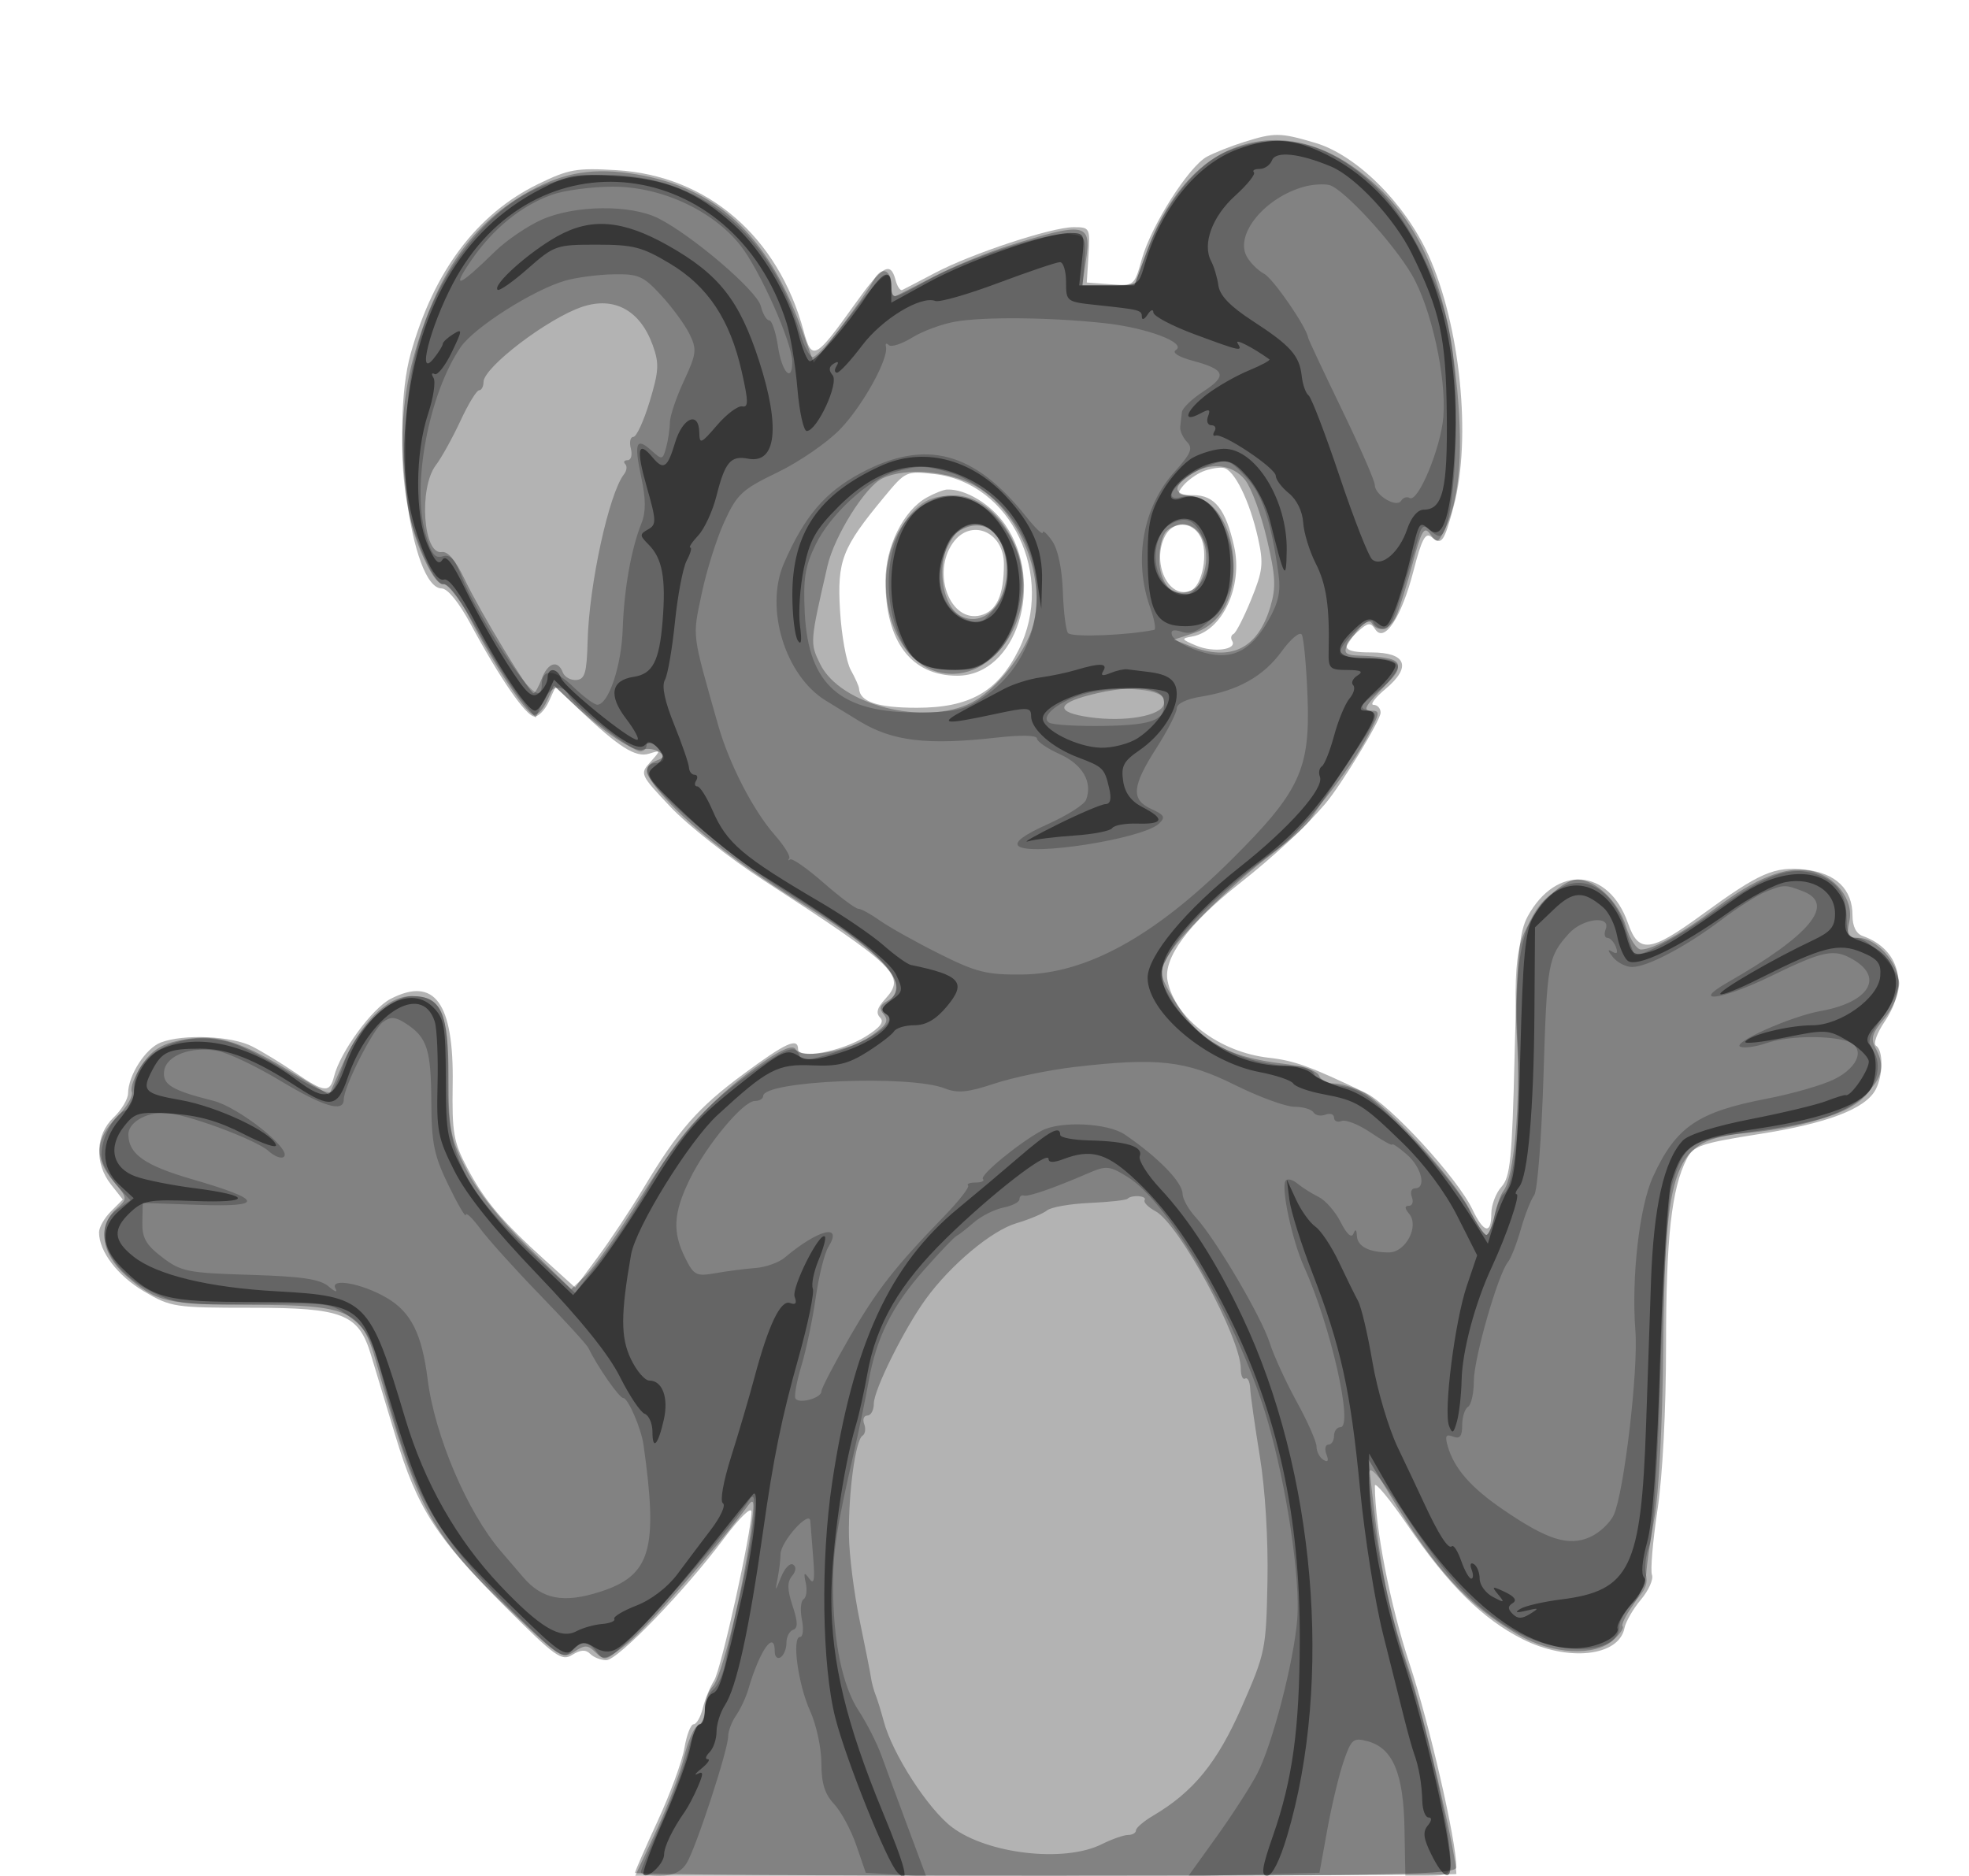 <svg xmlns="http://www.w3.org/2000/svg" width="338" height="322" viewBox="0 0 338 322" version="1.1">
	<path fill-opacity="0.298" d="M 213.500 24.392 C 211.300 25.085, 208.457 26.212, 207.182 26.897 C 204.075 28.567, 197.617 38.723, 196.009 44.469 C 194.715 49.090, 194.702 49.100, 190.634 48.800 L 186.557 48.500 186.854 43.750 C 187.143 39.124, 187.077 39, 184.298 39 C 180.524 39, 166.852 43.509, 160.533 46.837 C 157.765 48.295, 155.220 49.622, 154.877 49.785 C 154.535 49.948, 154.014 49.163, 153.721 48.041 C 152.862 44.757, 151.454 45.610, 146.678 52.303 C 139.971 61.701, 139.353 62.023, 137.957 56.841 C 133.584 40.599, 121.440 30.149, 105.850 29.214 C 98.957 28.800, 97.623 29.037, 92.350 31.609 C 81.851 36.732, 74.451 46.578, 70.507 60.674 C 66.898 73.569, 70.508 100.964, 75.822 101.017 C 76.842 101.027, 78.789 103.426, 80.786 107.132 C 85.823 116.479, 90.331 123, 91.755 123 C 92.464 123, 93.563 121.859, 94.198 120.465 L 95.353 117.930 99.426 121.801 C 106.245 128.280, 109.115 130.097, 111.407 129.385 C 113.459 128.747, 113.463 128.775, 111.643 130.814 C 109.810 132.867, 109.855 132.966, 115.143 138.568 C 118.089 141.689, 125.225 147.313, 131 151.066 C 154.181 166.129, 155.600 167.520, 151.900 171.557 C 150.565 173.013, 150.325 173.925, 151.080 174.680 C 151.835 175.435, 151.095 176.396, 148.545 177.972 C 144.429 180.516, 137 181.906, 137 180.132 C 137 178.037, 134.929 178.974, 127.636 184.367 C 119.774 190.182, 116.457 193.968, 110.438 204 C 108.293 207.575, 104.783 212.869, 102.638 215.764 L 98.738 221.029 93.619 216.395 C 86.133 209.619, 83.164 206.101, 80.207 200.500 C 77.850 196.036, 77.582 194.487, 77.708 186.054 C 77.915 172.134, 74.584 167.578, 67.051 171.474 C 63.858 173.125, 58.403 180.592, 57.352 184.750 C 56.614 187.670, 55.721 187.589, 50.680 184.141 C 48.381 182.568, 45.060 180.543, 43.300 179.641 C 39.764 177.828, 31.526 177.469, 27.613 178.957 C 24.995 179.952, 22.013 184.584, 21.983 187.700 C 21.973 188.690, 20.848 190.560, 19.483 191.855 C 16.388 194.790, 16.199 199.712, 19.041 203.325 L 21.081 205.919 19.041 207.959 C 17.918 209.082, 17 210.697, 17 211.550 C 17 214.836, 20.206 219.037, 24.756 221.711 C 29.322 224.396, 30.012 224.500, 43.172 224.500 C 58.903 224.500, 61.554 225.546, 63.681 232.589 C 64.330 234.740, 66.222 241.004, 67.885 246.510 C 71.638 258.934, 74.889 263.982, 86.820 275.917 C 95.356 284.456, 96.421 285.218, 98.235 284.085 C 99.670 283.189, 100.542 283.142, 101.318 283.918 C 101.913 284.513, 103.153 285, 104.073 285 C 106.044 285, 117.490 273.170, 124.250 264.144 C 126.986 260.490, 129 258.537, 129 259.536 C 129 263.098, 123.796 286.576, 122.580 288.500 C 121.885 289.600, 121.012 291.738, 120.639 293.250 C 120.267 294.762, 119.560 296, 119.069 296 C 118.578 296, 117.866 297.836, 117.487 300.079 C 117.108 302.323, 115.043 307.956, 112.899 312.598 C 110.754 317.239, 109 321.253, 109 321.518 C 109 321.783, 140.725 322, 179.500 322 C 240.402 322, 250 321.803, 250 320.551 C 250 316.042, 245.348 295.839, 241.930 285.500 C 238.632 275.528, 236.045 262.228, 236.008 255.055 C 236.003 254.260, 238.557 257.347, 241.683 261.916 C 248.672 272.132, 254.523 277.926, 261.327 281.368 C 269.135 285.319, 277.920 284.370, 278.863 279.475 C 279.072 278.389, 280.337 276.199, 281.675 274.610 C 283.012 273.020, 283.869 271.102, 283.580 270.347 C 283.290 269.592, 283.713 264.592, 284.521 259.237 C 285.409 253.343, 285.991 242.119, 285.994 230.799 C 286 212.505, 286.939 204.057, 289.533 198.972 C 290.698 196.687, 291.903 196.273, 302.053 194.670 C 313.742 192.824, 320.205 190.355, 321.967 187.062 C 323.262 184.643, 323.309 180.309, 322.049 179.531 C 321.523 179.205, 322.193 177.331, 323.549 175.332 C 327.724 169.180, 326.102 162.922, 319.750 160.680 C 318.624 160.283, 318 159.022, 318 157.142 C 318 152.647, 315.141 149.883, 309.876 149.290 C 304.583 148.693, 302.074 149.788, 292.153 157.027 C 283.292 163.492, 281.290 163.725, 279.469 158.500 C 276.159 149.002, 267.130 148.378, 262.244 157.311 C 260.800 159.952, 260.414 164.047, 260 181.146 C 259.569 198.955, 259.260 202.057, 257.750 203.725 C 256.788 204.788, 256 206.860, 256 208.329 C 256 211.971, 254.696 211.683, 252.755 207.611 C 250.185 202.224, 238.627 189.631, 234.379 187.591 C 224.989 183.083, 222.223 182.078, 217.854 181.588 C 209.306 180.629, 201.723 174.874, 200.423 168.359 C 199.651 164.493, 203.995 158.600, 212.661 151.758 C 218.687 147.001, 223.995 142.072, 227.479 138 C 230.179 134.844, 237 123.628, 237 122.345 C 237 121.605, 236.454 121, 235.788 121 C 235.121 121, 236.053 119.763, 237.858 118.250 C 242.380 114.461, 241.409 112, 235.393 112 C 230.517 112, 230.001 111.214, 233.061 108.445 C 234.828 106.845, 235.259 106.788, 236.081 108.040 C 237.654 110.434, 240.593 105.944, 242.630 98.036 C 244.050 92.524, 244.687 91.325, 245.733 92.193 C 247.495 93.656, 247.886 93.109, 249.551 86.853 C 252.639 75.254, 250.676 55.857, 245.190 43.759 C 241.157 34.863, 232.855 26.628, 225.812 24.537 C 219.745 22.735, 218.802 22.724, 213.500 24.392 M 206.465 80.940 C 205.346 81.400, 203.829 82.502, 203.093 83.388 C 201.911 84.812, 202.117 85, 204.855 85 C 208.510 85, 210.422 87.414, 211.859 93.845 C 213.390 100.698, 209.799 108.356, 204.626 109.268 C 202.701 109.608, 202.772 109.757, 205.382 110.847 C 208.337 112.081, 212.441 111.523, 211.508 110.013 C 211.222 109.550, 211.328 109.020, 211.744 108.835 C 212.160 108.651, 213.524 105.988, 214.776 102.919 C 216.784 97.993, 216.923 96.760, 215.961 92.419 C 214.534 85.983, 211.871 80.580, 209.997 80.315 C 209.174 80.198, 207.584 80.479, 206.465 80.940 M 151.755 85.344 C 144.533 94.070, 143.697 96.222, 144.199 104.796 C 144.447 109.033, 145.275 113.625, 146.039 115 C 146.804 116.375, 147.445 117.815, 147.465 118.200 C 147.580 120.471, 150.669 121.500, 157.373 121.500 C 166.452 121.500, 171.273 118.760, 174.867 111.556 C 181.213 98.838, 173.586 82.891, 160.435 81.384 C 155.556 80.825, 155.458 80.869, 151.755 85.344 M 159.110 85.396 C 155.083 87.627, 152.011 93.826, 152.005 99.730 C 151.995 110.128, 156.438 116, 164.315 116 C 174.502 116, 179.523 100.134, 172.530 90.044 C 170.124 86.572, 165.764 83.934, 162.601 84.035 C 161.995 84.055, 160.424 84.667, 159.110 85.396 M 200.035 91.934 C 197.608 96.470, 200.512 102.892, 204.328 101.428 C 206.426 100.622, 207.504 94.810, 206.056 92.105 C 204.646 89.470, 201.404 89.377, 200.035 91.934 M 163.557 93.223 C 159.886 98.464, 163.134 106.936, 168.316 105.636 C 171.072 104.944, 172.333 102.176, 172.333 96.821 C 172.333 91.223, 166.603 88.873, 163.557 93.223" stroke="none" fill="black" fill-rule="evenodd"/>
	<path fill-opacity="0.274" d="M 209.976 26.250 C 204.536 29.002, 199.814 35.063, 196.915 43.014 L 194.732 49 190.252 49 L 185.773 49 186.429 44.623 C 187.385 38.247, 186.284 38.051, 173 42.233 C 169.425 43.359, 163.800 45.676, 160.500 47.383 C 157.200 49.089, 154.162 50.639, 153.750 50.826 C 153.338 51.013, 153 50.256, 153 49.142 C 153 46.136, 151.270 45.623, 149.897 48.222 C 149.235 49.475, 146.667 53.144, 144.191 56.376 L 139.688 62.253 137.520 56.264 C 131.763 40.365, 123.040 32.244, 109.232 29.928 C 102.082 28.728, 96.955 29.521, 91.075 32.737 C 81.088 38.198, 74.910 47.014, 70.947 61.462 C 68.013 72.157, 68.514 85.738, 72.167 94.500 C 73.725 98.236, 75.202 100.411, 76.084 100.265 C 76.923 100.126, 78.818 102.569, 80.736 106.265 C 84.828 114.151, 90.175 122.260, 91.578 122.708 C 92.170 122.897, 93.204 121.847, 93.875 120.375 L 95.094 117.699 98.297 120.696 C 103.772 125.818, 108.921 129.244, 110.330 128.703 C 111.073 128.418, 112.303 128.569, 113.063 129.039 C 114.187 129.734, 114.124 130.015, 112.722 130.553 C 110.227 131.511, 110.585 133.040, 114.251 137.084 C 119.233 142.580, 127.481 148.887, 138.650 155.743 C 152.064 163.977, 156.666 169.409, 152.297 171.854 C 150.986 172.587, 150.856 173.122, 151.733 174.178 C 152.632 175.262, 152.152 176.042, 149.446 177.896 C 145.621 180.518, 137.665 181.885, 136.568 180.110 C 136.106 179.363, 134.315 180.059, 131.188 182.203 C 122.577 188.106, 116.974 194.260, 110.044 205.425 C 106.263 211.516, 102.017 217.581, 100.608 218.902 L 98.047 221.304 90.485 213.920 C 85.640 209.187, 81.860 204.407, 79.962 200.608 C 77.296 195.272, 77 193.721, 77 185.063 C 77 173.717, 75.771 171, 70.639 171 C 66.517 171, 61.997 175.473, 58.801 182.712 L 56.500 187.925 49.063 183.473 C 40.628 178.423, 36.637 177.369, 30.711 178.624 C 27.676 179.267, 25.984 180.381, 24.345 182.815 C 23.117 184.638, 22.337 186.715, 22.612 187.432 C 22.887 188.148, 21.737 190.109, 20.056 191.790 C 16.328 195.518, 16.153 198.840, 19.476 202.790 C 21.935 205.712, 21.939 205.745, 19.976 207.521 C 16.695 210.491, 17.373 215.243, 21.611 218.963 C 26.851 223.564, 28.726 224, 43.315 224.004 C 59.949 224.008, 62.105 224.995, 64.536 233.712 C 71.726 259.488, 73.794 263.260, 88.389 277.215 C 95.936 284.431, 96.596 284.840, 98.586 283.536 C 100.426 282.330, 100.922 282.351, 102.264 283.693 C 103.665 285.093, 104.200 284.933, 107.808 282.034 C 111.098 279.390, 123.407 265.296, 128.454 258.394 C 129.486 256.982, 129.559 257.830, 128.854 263.085 C 127.500 273.180, 123.856 288.001, 122.361 289.496 C 121.613 290.245, 121 291.977, 121 293.345 C 121 294.714, 120.465 296.012, 119.811 296.230 C 119.158 296.447, 118.093 298.847, 117.445 301.563 C 116.797 304.278, 114.643 309.988, 112.658 314.250 L 109.050 322 179.525 322 C 218.286 322, 250 321.868, 250 321.708 C 250 318.280, 244.264 293.752, 241.626 285.901 C 238.316 276.050, 237.074 269.977, 235.508 256 L 234.892 250.500 238.429 256.343 C 246.444 269.583, 251.822 275.467, 260.626 280.627 C 266.395 284.008, 273.777 284.417, 276.965 281.532 C 278.091 280.513, 278.798 279.464, 278.536 279.202 C 278.274 278.940, 279.058 277.325, 280.280 275.613 C 281.501 273.901, 282.551 271.375, 282.613 270 C 282.675 268.625, 283.303 264.350, 284.010 260.500 C 284.739 256.526, 285.386 244.206, 285.507 232 C 285.829 199.447, 287.231 195.723, 299.610 194.520 C 309.745 193.535, 316.883 191.271, 320.148 188.006 C 323.200 184.954, 323.625 183.036, 321.944 179.895 C 321.091 178.302, 321.380 177.337, 323.444 174.884 C 324.929 173.119, 326 170.603, 326 168.878 C 326 165.369, 322.099 161, 318.966 161 C 317.156 161, 316.933 160.583, 317.460 158.184 C 318.281 154.442, 315.020 150.282, 310.618 149.456 C 306.514 148.686, 301.323 150.761, 294.539 155.883 C 288.833 160.191, 283.769 163, 281.708 163 C 280.943 163, 279.785 161.224, 279.134 159.054 C 277.856 154.789, 273.919 151, 270.765 151 C 267.721 151, 262.323 157.094, 260.968 162.060 C 260.145 165.079, 259.964 170.247, 260.404 178.209 C 261.029 189.504, 259.899 202.167, 258.063 204.461 C 257.605 205.033, 256.918 206.963, 256.536 208.750 C 256.154 210.537, 255.517 212, 255.120 212 C 254.723 212, 253.467 210.088, 252.327 207.750 C 249.866 202.699, 237.912 189.523, 233.916 187.456 C 232.367 186.655, 230.163 186, 229.018 186 C 227.874 186, 226.701 185.384, 226.412 184.631 C 226.103 183.826, 223.615 182.995, 220.370 182.614 C 210.389 181.441, 205.610 178.603, 201.338 171.314 C 199.060 167.427, 198.990 166.923, 200.366 164.313 C 202.129 160.966, 211.546 151.694, 218.382 146.573 C 223.347 142.853, 231.631 132.546, 235.117 125.750 C 236.893 122.287, 236.909 122, 235.324 122 C 234.001 122, 234.341 121.244, 236.804 118.702 C 241.739 113.611, 241.279 112.866, 233 112.529 C 230.288 112.419, 230.295 111.712, 233.044 108.216 C 234.108 106.864, 235.101 106.354, 235.479 106.966 C 236.560 108.714, 238.627 108.116, 239.681 105.750 C 240.232 104.513, 241.495 100.466, 242.488 96.759 C 244.028 91.003, 244.471 90.262, 245.514 91.689 C 246.643 93.232, 246.815 93.212, 247.754 91.430 C 250.449 86.315, 251.220 78.468, 250.156 66.974 C 248.569 49.829, 244.251 39.074, 235.942 31.567 C 227.484 23.925, 218.292 22.043, 209.976 26.250 M 100 52.652 C 94.122 54.589, 83 63.045, 83 65.577 C 83 66.360, 82.656 67, 82.236 67 C 81.816 67, 80.376 69.362, 79.037 72.250 C 77.697 75.138, 75.791 78.573, 74.801 79.885 C 71.852 83.790, 72.648 95.299, 75.830 94.766 C 76.873 94.591, 78.232 96.215, 79.791 99.500 C 82.405 105.006, 90.876 119, 91.596 119 C 91.845 119, 92.477 117.875, 93 116.500 C 94.053 113.732, 95.765 113.225, 96.612 115.432 C 96.914 116.219, 97.957 116.804, 98.930 116.730 C 100.408 116.619, 100.726 115.522, 100.871 110.049 C 101.127 100.325, 104.541 84.692, 107.124 81.408 C 107.596 80.807, 107.687 80.020, 107.325 79.658 C 106.963 79.296, 107.150 79, 107.740 79 C 108.330 79, 108.577 78.100, 108.290 77 C 108.002 75.900, 108.198 75, 108.725 75 C 109.252 75, 110.510 72.271, 111.519 68.936 C 113.114 63.671, 113.182 62.393, 112.040 59.235 C 109.886 53.278, 105.454 50.855, 100 52.652 M 204.223 81.557 C 201.277 83.620, 201.416 84.798, 204.651 85.184 C 208.312 85.621, 211.199 89.920, 211.695 95.676 C 212.257 102.192, 209.728 107.095, 205 108.655 L 201.500 109.810 204.315 110.905 C 211.323 113.631, 215.909 111.375, 218.078 104.135 C 219.071 100.821, 218.968 98.873, 217.467 92.499 C 216.476 88.288, 214.807 83.753, 213.760 82.421 C 211.543 79.604, 207.530 79.240, 204.223 81.557 M 151.439 82.136 C 148.521 83.553, 143.224 92.022, 142.043 97.158 C 139.018 110.322, 139.015 110.366, 140.790 114 C 144.235 121.052, 158.798 124.741, 166.820 120.593 C 170.468 118.707, 174.833 113.622, 176.766 109.007 C 180.193 100.829, 175.682 88.242, 167.636 83.527 C 163.042 80.834, 155.460 80.183, 151.439 82.136 M 156.490 88.310 C 148.790 96.010, 151.699 113.036, 161.115 115.385 C 170.724 117.783, 178.786 105.004, 174.470 94.217 C 170.737 84.888, 162.589 82.211, 156.490 88.310 M 164.789 91.058 C 160.456 93.584, 160.876 104.259, 165.375 105.960 C 169.871 107.660, 173.783 101.989, 172.571 95.529 C 171.694 90.854, 168.393 88.957, 164.789 91.058 M 200.200 91.200 C 199.540 91.860, 199 94.020, 199 96 C 199 101.641, 203.664 104.364, 205.965 100.066 C 208.323 95.659, 206.657 90, 203 90 C 202.120 90, 200.860 90.540, 200.200 91.200 M 187 119.330 C 181.259 120.822, 181.262 122.298, 187.006 123.120 C 193.126 123.995, 199.398 122.889, 199.788 120.864 C 200.338 118.007, 194.696 117.330, 187 119.330 M 193.548 205.785 C 193.300 206.033, 190.371 206.357, 187.039 206.504 C 183.707 206.651, 180.423 207.226, 179.741 207.782 C 179.058 208.338, 176.684 209.332, 174.465 209.991 C 170.208 211.253, 163.181 217.136, 158.923 223 C 155.209 228.115, 150 238.598, 150 240.959 C 150 242.082, 149.502 243, 148.893 243 C 148.284 243, 148.040 243.661, 148.349 244.468 C 148.659 245.275, 148.524 246.176, 148.050 246.469 C 146.849 247.212, 145.620 256.301, 145.730 263.635 C 145.780 267.009, 146.605 273.534, 147.563 278.135 C 148.520 282.736, 149.398 287.175, 149.513 288 C 149.628 288.825, 149.990 290.175, 150.318 291 C 150.646 291.825, 151.271 293.850, 151.707 295.500 C 153.174 301.048, 159.306 310.560, 163.420 313.667 C 169.528 318.281, 182.709 319.788, 189.095 316.603 C 190.862 315.721, 192.913 315, 193.654 315 C 194.394 315, 195 314.647, 195 314.216 C 195 313.784, 196.320 312.651, 197.933 311.699 C 204.882 307.594, 208.963 302.585, 213.168 293 C 217.220 283.767, 217.343 283.163, 217.573 271.500 C 217.714 264.276, 217.193 255.719, 216.262 250 C 215.412 244.775, 214.668 239.530, 214.608 238.345 C 214.549 237.161, 214.162 236.400, 213.750 236.655 C 213.338 236.909, 213 236.162, 213 234.994 C 213 229.681, 202.394 210.084, 198.346 207.918 C 197.093 207.247, 196.258 206.391, 196.490 206.016 C 196.953 205.267, 194.276 205.057, 193.548 205.785" stroke="none" fill="black" fill-rule="evenodd"/>
	<path fill-opacity="0.223" d="M 211.028 25.822 C 205.591 27.906, 199.945 34.846, 196.850 43.250 L 194.732 49 190.290 49 L 185.847 49 186.159 44.750 C 186.453 40.740, 186.311 40.482, 183.641 40.174 C 180.048 39.761, 166.108 44.289, 159.265 48.091 C 153.021 51.561, 153 51.564, 153 48.917 C 153 45.713, 151.457 46.892, 145.749 54.458 C 142.862 58.285, 140.050 61.356, 139.500 61.282 C 138.950 61.209, 137.994 59.412, 137.376 57.289 C 132.291 39.834, 120.136 29.985, 103.712 30.012 C 93.952 30.028, 86.526 33.989, 79.863 42.732 C 72.866 51.913, 69.680 62.418, 69.620 76.500 C 69.580 86.052, 69.914 88.356, 72.158 94 C 73.744 97.991, 75.274 100.419, 76.121 100.291 C 76.916 100.171, 79.402 103.524, 81.990 108.206 C 84.460 112.674, 87.711 117.878, 89.214 119.769 L 91.948 123.209 93.134 120.605 C 94.438 117.743, 96.456 117.215, 97.700 119.412 C 98.798 121.349, 108.527 129, 109.893 129 C 110.502 129, 111 128.495, 111 127.878 C 111 127.102, 111.464 127.140, 112.500 128 C 114.422 129.595, 114.422 131, 112.500 131 C 111.675 131, 111 131.620, 111 132.379 C 111 134.893, 124.564 146.603, 135.002 153.099 C 151.843 163.581, 156.523 168.661, 152.453 172.039 C 151.215 173.067, 151.165 173.493, 152.203 174.169 C 154.118 175.417, 149.686 178.604, 143.079 180.729 C 138.938 182.061, 137.560 182.181, 137.246 181.237 C 136.572 179.215, 135.081 179.766, 128.466 184.487 C 120.857 189.917, 116.039 195.365, 111.210 204 C 109.211 207.575, 105.582 213.077, 103.146 216.226 L 98.716 221.952 92.608 216.298 C 79.402 204.073, 76.673 198.659, 76.884 185.098 C 77.058 173.950, 75.789 171, 70.822 171 C 66.919 171, 60.776 177.063, 58.977 182.690 C 58.307 184.785, 57.385 186.905, 56.929 187.400 C 56.453 187.917, 53.418 186.580, 49.800 184.260 C 46.335 182.038, 41.803 179.682, 39.729 179.025 C 31.659 176.470, 23 180.590, 23 186.986 C 23 188.831, 22.385 190.299, 21.463 190.653 C 19.153 191.539, 16.796 196.766, 17.563 199.300 C 17.930 200.510, 19.165 202.522, 20.308 203.770 L 22.387 206.041 20.193 207.577 C 15.387 210.944, 18.489 218.122, 26.407 221.955 C 30.306 223.842, 32.285 224.057, 43.794 223.841 C 56.444 223.603, 56.872 223.665, 60.218 226.217 C 63.179 228.476, 63.973 230.059, 65.959 237.669 C 71.066 257.233, 74.674 263.452, 89.245 277.807 C 95.727 284.193, 96.824 284.917, 97.953 283.557 C 99.633 281.532, 100.975 281.588, 102.575 283.750 C 103.766 285.357, 104.253 285.133, 108.553 281 C 113.128 276.602, 126.334 261.101, 128.681 257.375 C 130.320 254.771, 129.385 263.992, 126.994 274 C 126.009 278.125, 124.920 283.142, 124.575 285.150 C 124.230 287.157, 123.284 289.349, 122.474 290.022 C 121.663 290.695, 121 292.315, 121 293.622 C 121 294.930, 120.603 296, 120.119 296 C 119.634 296, 118.704 298.137, 118.051 300.750 C 117.398 303.363, 115.320 308.932, 113.432 313.126 C 111.545 317.320, 110 321.033, 110 321.376 C 110 321.719, 111.467 322, 113.259 322 C 115.511 322, 116.934 321.336, 117.861 319.851 C 119.454 317.300, 125 300.368, 125 298.056 C 125 297.170, 125.614 295.557, 126.365 294.473 C 127.116 293.388, 128.056 291.375, 128.455 290 C 130.387 283.326, 133 279.624, 133 283.559 C 133 284.416, 133.450 284.840, 134 284.500 C 134.550 284.160, 135 283.046, 135 282.024 C 135 281.003, 135.515 279.995, 136.144 279.785 C 136.993 279.502, 136.970 278.440, 136.054 275.663 C 135.128 272.857, 135.104 271.580, 135.958 270.550 C 136.663 269.701, 136.730 268.951, 136.134 268.583 C 135.604 268.255, 134.677 269.228, 134.074 270.744 C 133.069 273.272, 133.019 273.293, 133.475 271 C 133.749 269.625, 133.979 267.736, 133.986 266.802 C 134.004 264.649, 138.958 259.129, 139.101 261.104 C 139.156 261.872, 139.382 264.750, 139.602 267.500 C 139.904 271.282, 139.737 272.134, 138.914 271 C 138.035 269.787, 137.921 269.931, 138.319 271.749 C 138.590 272.986, 138.419 274.241, 137.939 274.538 C 137.459 274.835, 137.332 276.410, 137.658 278.039 C 137.983 279.667, 137.844 281, 137.349 281 C 135.886 281, 136.990 289.153, 139.074 293.739 C 140.133 296.071, 141 300.092, 141 302.675 C 141 306.121, 141.579 307.987, 143.175 309.686 C 144.371 310.959, 146.086 314.138, 146.986 316.750 L 148.622 321.500 153.805 321.802 L 158.988 322.104 155.894 313.802 C 154.192 309.236, 152.153 303.700, 151.361 301.500 C 150.570 299.300, 148.786 295.778, 147.396 293.673 C 144.606 289.447, 143.015 281.731, 143.006 272.386 C 143 266.192, 143.629 262.124, 146.542 249.500 C 147.430 245.650, 148.587 240.079, 149.113 237.120 C 150.455 229.564, 153.140 224.184, 158.701 217.913 C 161.340 214.936, 163.796 212.364, 164.158 212.197 C 164.519 212.031, 165.863 210.986, 167.144 209.875 C 168.425 208.764, 170.716 207.607, 172.236 207.303 C 173.756 206.999, 175 206.356, 175 205.875 C 175 205.394, 175.338 205.107, 175.750 205.238 C 176.517 205.481, 180.879 203.967, 186.839 201.391 C 189.913 200.062, 190.451 200.115, 193.603 202.064 C 200.810 206.518, 212.785 227.363, 217.563 243.773 C 220.861 255.098, 223.247 271.044, 222.685 278 C 222.095 285.294, 218.407 299.509, 215.808 304.500 C 214.662 306.700, 211.533 311.552, 208.854 315.283 L 203.983 322.066 215.242 321.783 L 226.500 321.500 227.860 314 C 228.608 309.875, 229.866 304.632, 230.655 302.349 C 231.976 298.528, 232.305 298.254, 234.778 298.916 C 239.075 300.065, 240.923 304.417, 241.093 313.794 L 241.242 322 245.121 322 C 248.570 322, 249 321.729, 249 319.551 C 249 314.426, 244.866 295.997, 241.465 285.959 C 238.341 276.741, 235.071 260.060, 235.018 253.074 C 235.005 251.272, 236.588 253.059, 241.182 260.033 C 248.651 271.369, 254.113 277.010, 261.005 280.503 C 268.829 284.467, 278 283.731, 278 279.139 C 278 278.154, 279.149 276.270, 280.552 274.951 C 282.341 273.270, 282.939 271.893, 282.551 270.346 C 282.246 269.132, 282.505 266.870, 283.127 265.319 C 283.792 263.661, 284.583 251.176, 285.048 235 C 285.483 219.875, 286.355 205.700, 286.987 203.500 C 288.985 196.536, 290.086 195.753, 299.746 194.426 C 311.056 192.872, 316.144 191.462, 319.249 189.019 C 322.199 186.698, 323.230 182.696, 321.489 180.316 C 320.461 178.909, 320.733 177.971, 323.128 174.665 C 324.708 172.484, 326 169.833, 326 168.773 C 326 166.455, 320.791 161, 318.577 161 C 317.484 161, 317 160.059, 317 157.934 C 317 153.603, 315.537 151.383, 311.830 150.091 C 307.390 148.543, 303.125 150.064, 294.537 156.258 C 288.245 160.796, 281.180 164.605, 280.533 163.809 C 280.395 163.639, 279.657 161.495, 278.891 159.045 C 277.058 153.176, 272.462 150.175, 268.375 152.179 C 261.709 155.447, 259.639 162.981, 260.595 180.500 C 261.188 191.371, 259.947 203.778, 258.153 204.924 C 257.657 205.241, 256.934 206.963, 256.546 208.750 C 256.158 210.538, 255.539 212, 255.169 212 C 254.799 212, 253.394 209.921, 252.046 207.380 C 250.698 204.839, 246.137 199.227, 241.912 194.910 C 235.530 188.389, 233.543 186.951, 230.176 186.412 C 227.947 186.056, 225.885 185.142, 225.593 184.382 C 225.301 183.622, 223.946 183, 222.581 183 C 213.053 183, 204.624 178.289, 200.521 170.668 C 198.674 167.239, 198.675 167.230, 201.319 162.718 C 203.795 158.494, 211.133 151.628, 219.935 145.301 C 222.021 143.802, 224.352 141.618, 225.114 140.449 C 225.876 139.279, 228.864 134.763, 231.754 130.411 C 236.556 123.179, 236.835 122.457, 234.997 122 C 233.187 121.550, 233.337 121.221, 236.493 118.707 C 241.567 114.667, 241.131 113, 235 113 C 232.250 113, 230 112.620, 230 112.156 C 230 110.423, 235.194 105.483, 235.684 106.750 C 235.949 107.437, 236.785 108, 237.541 108 C 238.765 108, 239.530 105.958, 243.664 91.649 C 244.053 90.303, 244.498 90.098, 245.299 90.899 C 245.905 91.505, 246.707 92, 247.081 92 C 249.747 92, 250.979 68.689, 248.908 57.434 C 247.304 48.712, 241.953 37.900, 236.582 32.530 C 228.560 24.507, 220.192 22.311, 211.028 25.822 M 223.914 32.038 C 217.204 33.857, 211.955 40.179, 213.993 43.986 C 214.572 45.069, 215.921 46.423, 216.992 46.995 C 218.583 47.847, 224.306 56.165, 224.563 58 C 224.601 58.275, 227.191 63.784, 230.316 70.242 C 233.442 76.700, 236 82.555, 236 83.252 C 236 85.006, 239.731 87.244, 240.523 85.963 C 240.861 85.416, 241.516 85.201, 241.978 85.487 C 243.405 86.369, 247.346 76.887, 247.769 71.554 C 248.310 64.724, 245.664 52.810, 242.346 47.141 C 239.124 41.635, 230.616 32.391, 228.204 31.773 C 227.267 31.533, 225.336 31.653, 223.914 32.038 M 94.748 33.427 C 89.450 35.317, 84.580 39.290, 80.832 44.780 C 77.398 49.810, 78.701 49.300, 85 43.147 C 86.925 41.267, 90.492 38.834, 92.927 37.739 C 98.616 35.182, 108.276 35.068, 113.058 37.501 C 118.944 40.496, 129.943 49.923, 130.598 52.535 C 130.938 53.891, 131.590 55, 132.047 55 C 132.504 55, 133.181 57.025, 133.552 59.500 C 134.215 63.922, 136 65.820, 136 62.104 C 136 58.843, 130.419 46.317, 127.099 42.125 C 122.298 36.064, 113.401 31.989, 105.090 32.044 C 101.466 32.068, 96.812 32.690, 94.748 33.427 M 97.044 48.172 C 91.561 49.746, 81.400 56.202, 79.082 59.586 C 73.652 67.509, 70.666 83.163, 72.996 91.485 C 74 95.071, 74.641 95.931, 75.993 95.502 C 77.299 95.088, 78.104 95.981, 79.349 99.228 C 80.249 101.578, 83.224 106.987, 85.959 111.250 C 90.703 118.643, 93 120.702, 93 117.559 C 93 114.700, 95.236 114.836, 98.384 117.888 C 100.150 119.599, 102.024 120.989, 102.548 120.975 C 104.470 120.926, 106.680 114.326, 106.894 108 C 107.126 101.125, 108.343 94.265, 110.119 89.811 C 110.888 87.883, 110.876 85.648, 110.075 81.915 C 108.800 75.971, 109.198 74.964, 111.867 77.379 C 113.650 78.993, 113.777 78.963, 114.359 76.790 C 114.697 75.530, 114.983 73.600, 114.996 72.500 C 115.009 71.400, 116.092 68.197, 117.402 65.383 C 119.562 60.744, 119.654 59.997, 118.385 57.383 C 117.615 55.797, 115.436 52.813, 113.543 50.750 C 110.446 47.375, 109.622 47.009, 105.301 47.090 C 102.660 47.140, 98.945 47.627, 97.044 48.172 M 164.022 55.209 C 161.737 55.599, 158.392 56.831, 156.588 57.946 C 154.783 59.061, 152.975 59.642, 152.570 59.237 C 152.165 58.832, 151.944 58.950, 152.080 59.500 C 152.585 61.545, 148.109 69.636, 144.247 73.658 C 142.051 75.945, 137.213 79.283, 133.495 81.077 C 127.361 84.035, 126.513 84.823, 124.330 89.590 C 123.007 92.479, 121.257 98.046, 120.441 101.960 C 118.858 109.554, 118.708 108.367, 123.282 124.500 C 125.151 131.094, 129.280 139.111, 132.975 143.319 C 134.614 145.185, 135.740 147.002, 135.477 147.356 C 135.215 147.710, 135.284 147.791, 135.630 147.536 C 135.977 147.281, 138.557 149.081, 141.363 151.536 C 144.169 153.991, 146.854 156, 147.328 156 C 147.803 156, 149.470 156.910, 151.032 158.023 C 152.594 159.135, 157.164 161.692, 161.186 163.705 C 167.605 166.917, 169.357 167.356, 175.500 167.289 C 186.497 167.168, 198.164 160.751, 211.477 147.500 C 223.113 135.918, 224.920 132.046, 224.454 119.696 C 224.252 114.335, 223.805 109.494, 223.461 108.937 C 223.118 108.381, 221.575 109.667, 220.034 111.794 C 216.925 116.087, 212.500 118.577, 206.187 119.586 C 203.664 119.989, 202 120.793, 202 121.608 C 202 122.352, 200.425 125.423, 198.500 128.433 C 194.293 135.009, 194.111 137.274, 197.662 138.892 C 199.924 139.923, 200.112 140.302, 198.912 141.416 C 196.131 143.999, 176.658 147.058, 174.804 145.204 C 174.134 144.534, 175.803 143.303, 179.835 141.494 C 183.153 140.004, 186.122 138.123, 186.433 137.314 C 187.597 134.280, 185.847 131.235, 181.921 129.464 C 179.764 128.492, 178 127.279, 178 126.769 C 178 126.215, 175.281 126.148, 171.250 126.603 C 159.148 127.970, 153.194 127.263, 147.500 123.782 C 146.400 123.110, 143.821 121.533, 141.770 120.279 C 134.759 115.992, 131.222 104.388, 134.578 96.686 C 138.099 88.608, 141.623 84.480, 147.814 81.180 C 158.896 75.273, 167.254 77.495, 176.175 88.720 C 177.729 90.675, 179 91.888, 179 91.415 C 179 90.942, 179.726 91.591, 180.613 92.858 C 181.610 94.282, 182.312 97.614, 182.450 101.584 C 182.573 105.117, 182.981 108.314, 183.356 108.689 C 184.100 109.434, 193.418 109.079, 198.132 108.128 C 198.480 108.057, 198.162 106.313, 197.426 104.250 C 194.542 96.169, 196.185 87.014, 201.594 81.028 C 204.454 77.862, 204.829 76.963, 203.753 75.849 C 203.038 75.107, 202.519 73.938, 202.601 73.250 C 202.683 72.563, 202.812 71.438, 202.887 70.750 C 202.963 70.063, 204.611 68.472, 206.550 67.216 C 210.717 64.516, 210.358 63.443, 204.786 61.942 C 202.339 61.283, 201.136 60.534, 201.833 60.103 C 203.823 58.873, 196.873 56.253, 189.538 55.467 C 180.224 54.470, 169.016 54.356, 164.022 55.209 M 207.021 80.116 C 202.345 81.981, 198.865 86.371, 202.898 85.316 C 205.996 84.506, 208.716 86.690, 210.532 91.445 C 212.729 97.197, 211.826 102.328, 207.934 106.220 C 205.777 108.377, 204.459 108.963, 202.889 108.465 C 201.389 107.989, 200.890 108.170, 201.194 109.083 C 201.431 109.793, 203.493 110.998, 205.777 111.759 C 211.157 113.552, 214.543 112.062, 217.728 106.500 C 219.475 103.448, 219.886 101.552, 219.463 98.500 C 218.212 89.492, 216.682 84.871, 213.999 81.999 C 210.946 78.731, 210.676 78.658, 207.021 80.116 M 153.460 81.064 C 148.968 82.370, 142.481 88.375, 139.981 93.540 C 138.190 97.240, 137.852 99.405, 138.150 105.292 C 138.773 117.645, 144.359 122.463, 157.867 122.302 C 164.280 122.225, 165.760 121.844, 169.291 119.357 C 179.928 111.864, 181.006 95.966, 171.520 86.480 C 169.252 84.212, 165.706 81.924, 163.384 81.230 C 158.730 79.839, 157.730 79.823, 153.460 81.064 M 158.244 86.495 C 153.211 90.125, 151.183 98.885, 153.539 106.819 C 155.354 112.932, 157.948 115, 163.799 115 C 169.576 115, 173.324 111.381, 174.832 104.346 C 176.155 98.177, 175.118 93.758, 171.267 89.165 C 167.889 85.136, 161.846 83.897, 158.244 86.495 M 200.828 90.036 C 198.247 91.542, 197.527 96.630, 199.475 99.602 C 202.929 104.873, 209.301 99.553, 206.948 93.363 C 205.385 89.253, 203.721 88.348, 200.828 90.036 M 163.591 92.250 C 159.997 97.807, 160.898 104.085, 165.597 106.226 C 167.975 107.310, 168.470 107.155, 170.618 104.658 C 174.995 99.569, 172.938 90, 167.466 90 C 166.054 90, 164.440 90.937, 163.591 92.250 M 186 119.153 C 181.657 120.415, 178.473 123.056, 180.090 124.055 C 180.715 124.442, 185.021 124.693, 189.660 124.613 C 198.301 124.464, 200.346 123.528, 199.739 120 C 199.421 118.150, 191.194 117.643, 186 119.153 M 303.022 153.116 C 301.659 153.659, 298.268 155.822, 295.487 157.922 C 289.413 162.508, 282.788 166, 280.162 166 C 279.108 166, 277.627 165.239, 276.872 164.308 C 275.964 163.188, 275.918 162.867, 276.739 163.360 C 277.580 163.865, 277.786 163.606, 277.382 162.552 C 277.054 161.698, 276.398 161, 275.924 161 C 275.451 161, 275.322 160.325, 275.638 159.500 C 276.569 157.075, 271.656 157.658, 269.323 160.250 C 265.726 164.246, 265.551 165.225, 264.957 184.674 C 264.635 195.220, 263.916 204.445, 263.361 205.174 C 262.805 205.903, 261.775 208.525, 261.072 211 C 260.369 213.475, 259.369 216.021, 258.850 216.658 C 257.138 218.761, 253 233.206, 253 237.080 C 253 239.171, 252.550 241.160, 252 241.500 C 251.450 241.840, 251 243.265, 251 244.666 C 251 246.567, 250.603 247.062, 249.435 246.613 C 248.203 246.141, 248.007 246.491, 248.517 248.256 C 249.629 252.109, 252.478 255.365, 258.088 259.195 C 265.651 264.359, 269.263 265.494, 272.946 263.863 C 274.558 263.150, 276.392 261.436, 277.021 260.054 C 278.794 256.162, 281.255 235.199, 280.732 228.447 C 280.022 219.303, 281.420 207.082, 283.757 202 C 287.696 193.434, 291.410 190.890, 303.315 188.603 C 307.614 187.778, 312.789 186.292, 314.815 185.301 C 319.263 183.127, 320.320 179.586, 316.802 178.644 C 313.196 177.678, 306.602 177.894, 303.170 179.090 C 301.450 179.690, 299.470 179.966, 298.771 179.704 C 297.101 179.077, 307.374 174.485, 312.500 173.568 C 320.743 172.093, 323.457 167.883, 318.176 164.763 C 314.834 162.789, 313.101 163.139, 303.813 167.659 C 295.661 171.626, 290.027 172.390, 296.586 168.639 C 310.828 160.494, 315.198 155.166, 309.435 152.975 C 306.414 151.827, 306.242 151.831, 303.022 153.116 M 65.735 175.452 C 63.996 176.723, 59.027 186.550, 59.010 188.750 C 58.992 191.031, 55.584 190.017, 48.063 185.493 C 43.972 183.033, 39.159 180.745, 37.366 180.409 C 32.861 179.564, 28.574 181.155, 28.182 183.819 C 27.835 186.173, 29.463 187.167, 36.628 188.971 C 40.959 190.063, 50.044 197.245, 48.756 198.561 C 48.347 198.979, 47.157 198.547, 46.111 197.601 C 43.881 195.583, 31.536 191.052, 28.184 191.021 C 24.905 190.991, 21.994 192.772, 22.032 194.785 C 22.094 198.142, 24.863 200.076, 32.994 202.440 C 45.234 205.998, 45.518 207.238, 34 206.834 L 24.500 206.500 24.435 209.840 C 24.382 212.518, 25.060 213.706, 27.854 215.838 C 31.081 218.299, 32.201 218.523, 42.920 218.848 C 51.866 219.120, 54.937 219.575, 56.422 220.850 C 57.479 221.758, 58.015 221.938, 57.614 221.252 C 56.463 219.283, 62.135 220.292, 66.415 222.817 C 70.571 225.269, 72.422 228.970, 73.413 236.807 C 74.636 246.479, 80.218 259.580, 85.968 266.275 C 87.019 267.499, 88.750 269.516, 89.814 270.758 C 93.077 274.566, 96.751 275.263, 103.001 273.261 C 111.708 270.473, 113.017 266.038, 110.461 248 C 110.066 245.216, 107.810 240, 107.001 240 C 106.307 240, 102.588 234.664, 101.021 231.421 C 100.735 230.828, 96.999 226.734, 92.719 222.324 C 88.440 217.914, 83.827 212.799, 82.469 210.958 C 81.111 209.118, 79.982 208.036, 79.959 208.556 C 79.937 209.075, 78.605 206.800, 77 203.500 C 74.508 198.376, 74.076 196.286, 74.041 189.184 C 73.997 180.184, 73.331 178.102, 69.747 175.754 C 67.871 174.525, 67.084 174.466, 65.735 175.452 M 184.500 183.160 C 180.100 183.671, 173.903 184.954, 170.729 186.011 C 166.165 187.532, 164.386 187.708, 162.229 186.855 C 156.188 184.464, 131 185.517, 131 188.159 C 131 188.622, 130.360 189, 129.578 189 C 127.566 189, 121.255 196.591, 118.406 202.437 C 115.585 208.226, 115.396 211.481, 117.621 215.942 C 119.120 218.946, 119.515 219.143, 122.871 218.552 C 124.867 218.201, 127.931 217.807, 129.680 217.675 C 131.429 217.544, 133.679 216.748, 134.680 215.906 C 140.492 211.017, 144.757 209.958, 142.210 214.035 C 141.542 215.105, 140.562 219.022, 140.031 222.740 C 139.501 226.458, 138.398 231.714, 137.580 234.421 C 136.762 237.127, 136.298 239.672, 136.547 240.077 C 137.156 241.061, 141 240.010, 141 238.860 C 141 238.362, 143.134 234.252, 145.743 229.727 C 150.496 221.483, 153.526 217.597, 162.095 208.762 C 164.623 206.156, 166.460 203.793, 166.179 203.512 C 165.897 203.230, 166.492 203, 167.500 203 C 168.508 203, 169.061 202.728, 168.728 202.395 C 168.120 201.787, 174.956 196.164, 178.809 194.102 C 182 192.394, 190.138 192.768, 193.071 194.757 C 198.772 198.622, 203 202.962, 203 204.949 C 203 205.813, 204.030 207.641, 205.288 209.010 C 208.695 212.717, 216.531 226.028, 217.967 230.548 C 218.658 232.722, 220.748 237.273, 222.611 240.662 C 224.475 244.052, 226 247.513, 226 248.353 C 226 249.194, 226.526 250.207, 227.170 250.605 C 227.957 251.091, 228.131 250.783, 227.701 249.664 C 227.350 248.749, 227.499 248, 228.031 248 C 228.564 248, 229 247.325, 229 246.500 C 229 245.675, 229.495 245, 230.101 245 C 232.381 245, 228.426 227.576, 223.846 217.448 C 221.820 212.968, 219.887 203.991, 220.674 202.718 C 220.951 202.270, 221.861 202.470, 222.696 203.162 C 223.530 203.855, 225.178 204.896, 226.357 205.475 C 227.535 206.054, 229.242 208.008, 230.149 209.816 C 231.165 211.842, 231.999 212.604, 232.320 211.802 C 232.675 210.917, 232.867 211.026, 232.921 212.143 C 233.009 213.967, 234.998 215, 238.421 215 C 241.293 215, 243.663 210.504, 241.907 208.388 C 241.106 207.423, 241.087 207, 241.846 207 C 242.446 207, 242.678 206.325, 242.362 205.500 C 242.045 204.675, 242.284 204, 242.893 204 C 244.906 204, 244.043 200.398, 241.500 198.187 C 240.125 196.991, 239 196.222, 239 196.476 C 239 196.731, 237.340 195.813, 235.310 194.436 C 233.281 193.059, 231.031 192.158, 230.310 192.434 C 229.590 192.711, 229 192.453, 229 191.862 C 229 191.270, 228.339 191.040, 227.532 191.349 C 226.725 191.659, 225.798 191.482, 225.473 190.956 C 225.148 190.430, 223.671 189.997, 222.191 189.994 C 220.711 189.990, 216.112 188.303, 211.970 186.244 C 203.543 182.054, 198.711 181.511, 184.500 183.160" stroke="none" fill="black" fill-rule="evenodd"/>
	<path fill-opacity="0.455" d="M 212.519 25.598 C 205.500 28.167, 199.437 35.598, 196.585 45.126 C 195.378 49.161, 195.667 49, 189.623 49 L 185.246 49 185.753 44.500 C 186.239 40.191, 186.150 40, 183.661 40 C 179.652 40, 166.253 44.677, 159.276 48.513 L 153 51.962 153 49.481 C 153 45.955, 151.662 46.401, 148.669 50.924 C 145.419 55.835, 140.046 62, 139.015 62 C 138.587 62, 137.701 59.862, 137.045 57.250 C 135.419 50.775, 130.778 42.935, 126.031 38.647 C 119.665 32.895, 114.462 30.726, 105.791 30.208 C 98.857 29.794, 97.549 30.022, 92.791 32.474 C 79.121 39.517, 71.223 53.333, 69.579 73.079 C 68.901 81.219, 70.048 88.612, 73.088 95.706 C 74.209 98.320, 75.416 99.783, 76.208 99.488 C 77.022 99.184, 78.979 101.841, 81.500 106.672 C 85.904 115.113, 90.553 122, 91.846 122 C 92.304 122, 93.224 120.804, 93.890 119.342 L 95.101 116.683 99.301 120.686 C 105.429 126.528, 109.492 129.108, 110.686 127.914 C 111.351 127.249, 112.121 127.441, 112.991 128.489 C 114.087 129.810, 113.992 130.300, 112.398 131.541 C 110.596 132.945, 110.861 133.362, 117.610 139.760 C 121.520 143.467, 127.286 148.075, 130.423 150 C 144.056 158.366, 152.561 164.663, 153.838 167.338 C 155.079 169.936, 155.007 170.307, 152.995 171.716 C 151.311 172.896, 151.103 173.446, 152.108 174.067 C 154.307 175.426, 150.338 178.791, 144.286 180.699 C 139.867 182.092, 138.511 182.176, 136.880 181.157 C 135.114 180.054, 134.109 180.518, 128.208 185.155 C 119.287 192.166, 117.781 193.900, 110.917 205.062 C 107.683 210.321, 103.539 216.357, 101.709 218.474 L 98.381 222.324 90.783 215.075 C 86.055 210.564, 81.935 205.498, 79.873 201.663 C 76.749 195.852, 76.558 194.916, 76.530 185.278 C 76.503 176.161, 76.267 174.823, 74.341 172.897 C 70.041 168.596, 62.692 173.466, 59.371 182.817 C 57.256 188.773, 55.958 189.174, 50.944 185.422 C 42.677 179.236, 33.947 177.244, 27.657 180.110 C 25.195 181.232, 23 184.787, 23 187.653 C 23 188.510, 21.875 190.548, 20.500 192.182 C 17.246 196.049, 17.237 200.388, 20.475 203.389 L 22.950 205.683 20.475 207.835 C 17.247 210.641, 17.338 214.065, 20.729 217.456 C 26.202 222.929, 28.348 223.499, 43.500 223.506 C 61.454 223.515, 61.991 223.815, 65.573 235.867 C 72.720 259.908, 73.964 262.147, 87.649 275.585 C 96.045 283.830, 97.046 284.525, 98.467 283.105 C 99.760 281.812, 100.382 281.757, 102.039 282.792 C 103.384 283.632, 104.616 283.734, 105.773 283.100 C 108.232 281.753, 114.655 274.790, 122.007 265.500 C 125.489 261.100, 128.763 257.050, 129.283 256.500 C 130.491 255.221, 129.404 265.223, 127.380 274 C 124.019 288.581, 123.510 290.251, 122.281 290.722 C 121.577 290.993, 121 292.291, 121 293.607 C 121 294.923, 120.600 296, 120.111 296 C 119.623 296, 118.913 297.688, 118.534 299.750 C 118.155 301.813, 116.075 307.507, 113.910 312.404 C 111.746 317.302, 110.195 321.528, 110.463 321.797 C 111.241 322.574, 114 319.896, 114 318.364 C 114 317, 115.461 313.975, 117.557 311 C 118.138 310.175, 119.154 308.234, 119.814 306.686 C 120.771 304.445, 120.759 304.002, 119.758 304.510 C 119.066 304.861, 119.374 304.440, 120.441 303.574 C 121.509 302.708, 121.981 302, 121.491 302 C 121.001 302, 121.140 301.460, 121.800 300.800 C 122.460 300.140, 123 298.549, 123 297.265 C 123 295.980, 123.650 293.933, 124.445 292.715 C 126.425 289.679, 128.578 279.873, 130.969 263 C 132.790 250.145, 134.142 243.514, 137.064 233.108 C 138.698 227.291, 139.806 221.937, 139.527 221.210 C 139.248 220.483, 139.696 218.269, 140.523 216.291 C 141.350 214.312, 141.835 212.502, 141.601 212.268 C 140.703 211.370, 135.825 221.100, 136.409 222.624 C 136.830 223.721, 136.586 224.055, 135.629 223.688 C 134.009 223.066, 131.909 227.456, 129.500 236.500 C 128.620 239.800, 126.835 245.871, 125.531 249.991 C 124.154 254.345, 123.555 257.725, 124.102 258.063 C 124.619 258.383, 123.696 260.412, 122.050 262.572 C 120.404 264.732, 117.807 268.181, 116.279 270.236 C 114.616 272.471, 111.802 274.631, 109.270 275.614 C 106.944 276.517, 105.224 277.553, 105.448 277.916 C 105.672 278.279, 104.739 278.668, 103.375 278.781 C 102.010 278.894, 100.022 279.453, 98.956 280.024 C 96.210 281.493, 92.680 279.379, 85.861 272.182 C 78.414 264.322, 72.852 254.537, 69.556 243.500 C 63.465 223.099, 62.880 222.520, 47.500 221.673 C 35.828 221.029, 26.932 218.878, 22.944 215.734 C 19.441 212.972, 19.300 211.006, 22.396 208.098 C 24.564 206.061, 25.605 205.878, 33.351 206.174 C 43.319 206.554, 43.332 205.236, 33.372 203.969 C 29.592 203.488, 25.085 202.596, 23.355 201.986 C 19.329 200.567, 18.463 196.952, 21.289 193.360 C 23.153 190.990, 23.806 190.818, 29.577 191.186 C 34.059 191.471, 37.552 192.466, 41.847 194.682 C 45.150 196.385, 47.634 197.211, 47.368 196.517 C 46.514 194.291, 37.257 189.945, 31.034 188.849 C 24.721 187.737, 24.269 187.258, 26.150 183.684 C 27.805 180.539, 28.928 180.032, 34.290 180.015 C 39.070 180, 43.649 181.797, 50.978 186.564 C 56.757 190.324, 57.963 190.107, 59.685 185 C 63.319 174.225, 72.367 168.375, 74.622 175.342 C 75.007 176.529, 75.227 181.406, 75.111 186.180 C 74.919 194.117, 75.166 195.386, 77.997 200.994 C 80.086 205.132, 84.738 210.931, 92.296 218.819 C 99.685 226.530, 104.494 232.500, 106.418 236.351 C 108.022 239.563, 109.935 242.422, 110.668 242.703 C 111.400 242.984, 112 244.366, 112 245.774 C 112 249.100, 112.967 248.079, 113.952 243.713 C 114.801 239.947, 113.713 237, 111.474 237 C 110.689 237, 109.249 235.313, 108.273 233.250 C 106.529 229.562, 106.541 225.589, 108.325 215.391 C 109.152 210.668, 118.288 195.910, 123.170 191.414 C 131.715 183.543, 133.487 182.612, 139.404 182.886 C 143.755 183.087, 145.613 182.638, 148.827 180.609 C 151.030 179.219, 153.121 177.613, 153.475 177.041 C 153.829 176.468, 155.401 176, 156.970 176 C 158.942 176, 160.641 175.027, 162.474 172.849 C 166.007 168.650, 164.962 167.419, 156.370 165.651 C 155.749 165.523, 153.633 164.007, 151.670 162.283 C 149.706 160.559, 144.815 157.222, 140.800 154.868 C 127.449 147.040, 124.747 144.739, 122.313 139.121 C 121.332 136.854, 120.158 135, 119.705 135 C 119.252 135, 119.160 134.550, 119.500 134 C 119.840 133.450, 119.716 133, 119.226 133 C 118.735 133, 118.303 132.438, 118.267 131.750 C 118.230 131.063, 117.089 127.752, 115.731 124.393 C 114.093 120.344, 113.556 117.758, 114.137 116.720 C 114.618 115.859, 115.394 111.388, 115.861 106.783 C 116.328 102.178, 117.241 97.418, 117.890 96.205 C 118.539 94.992, 118.812 94, 118.496 94 C 118.180 94, 118.796 93.062, 119.863 91.916 C 120.931 90.770, 122.332 87.739, 122.976 85.180 C 124.455 79.306, 125.418 78.166, 128.418 78.740 C 133.263 79.666, 133.981 73.341, 130.318 62 C 126.938 51.533, 123.418 47.070, 114.644 42.128 C 106.897 37.765, 101.472 37.318, 95.666 40.563 C 90.767 43.301, 84.542 48.875, 85.412 49.745 C 85.687 50.021, 88.021 48.391, 90.597 46.123 C 95.153 42.113, 95.478 42, 102.435 42 C 108.727 42, 110.241 42.391, 115.008 45.250 C 121.511 49.150, 125.303 54.851, 127.321 63.764 C 128.483 68.899, 128.500 69.980, 127.416 69.764 C 126.688 69.619, 124.740 71.075, 123.087 73 C 120.326 76.215, 120.078 76.317, 120.041 74.250 C 119.973 70.489, 117.181 71.664, 115.882 76 C 114.578 80.352, 113.900 80.789, 112 78.500 C 109.509 75.499, 109.180 77.137, 110.997 83.491 C 112.692 89.415, 112.713 90.061, 111.246 90.882 C 109.778 91.704, 109.784 91.927, 111.318 93.461 C 113.708 95.851, 114.335 99.242, 113.744 106.596 C 113.190 113.500, 112.051 115.701, 108.780 116.190 C 104.896 116.770, 104.418 119.371, 107.462 123.361 C 108.988 125.362, 109.846 127, 109.369 126.999 C 108.001 126.998, 96.956 118.050, 96.340 116.444 C 95.635 114.607, 94 114.561, 94 116.378 C 94 117.135, 93.340 118.303, 92.534 118.972 C 91.311 119.987, 90.397 119.139, 87.008 113.844 C 84.776 110.355, 81.560 104.630, 79.862 101.122 C 77.671 96.593, 76.532 95.139, 75.935 96.106 C 75.324 97.094, 74.625 96.376, 73.386 93.484 C 71.207 88.397, 71.252 77.769, 73.480 71.060 C 74.396 68.302, 74.818 65.515, 74.418 64.868 C 74.018 64.221, 74.098 63.925, 74.595 64.211 C 75.093 64.497, 76.419 62.822, 77.542 60.487 C 79.401 56.623, 79.423 56.343, 77.792 57.362 C 76.806 57.978, 76 58.737, 76 59.049 C 76 59.362, 75.297 60.491, 74.438 61.559 C 71.520 65.185, 73.834 56.142, 77.721 48.727 C 91.469 22.503, 125.846 26.518, 135.022 55.419 C 135.707 57.575, 136.544 62.648, 136.883 66.692 C 137.223 70.737, 137.950 74.023, 138.500 73.995 C 140.298 73.904, 144.052 65.767, 142.923 64.407 C 142.218 63.558, 142.275 62.948, 143.106 62.435 C 143.869 61.963, 144.048 62.114, 143.595 62.845 C 143.203 63.480, 143.246 63.986, 143.691 63.969 C 144.136 63.952, 146.068 61.858, 147.985 59.315 C 151.430 54.745, 158.073 50.707, 160.569 51.665 C 161.262 51.931, 166.122 50.540, 171.370 48.574 C 176.619 46.608, 181.382 45, 181.956 45 C 182.530 45, 183 46.532, 183 48.403 C 183 51.772, 183.055 51.813, 188.250 52.366 C 195.798 53.170, 195.998 53.223, 196.015 54.417 C 196.024 55.012, 196.467 54.825, 197 54 C 197.533 53.175, 197.976 53.010, 197.985 53.634 C 197.993 54.258, 201.176 55.945, 205.057 57.384 C 213.061 60.351, 213.375 60.415, 212.436 58.896 C 211.904 58.035, 215.062 59.646, 217.904 61.684 C 218.125 61.843, 216.550 62.699, 214.404 63.585 C 212.257 64.471, 209.037 66.300, 207.250 67.649 C 203.649 70.367, 202.751 72.739, 205.977 71.012 C 207.591 70.149, 207.847 70.234, 207.371 71.477 C 207.049 72.315, 207.311 73, 207.952 73 C 208.593 73, 208.833 73.461, 208.485 74.025 C 208.136 74.588, 208.222 74.926, 208.676 74.775 C 209.979 74.340, 218.996 80.370, 218.998 81.677 C 218.999 82.325, 220.012 83.675, 221.250 84.677 C 222.607 85.777, 223.582 87.771, 223.706 89.704 C 223.819 91.466, 224.787 94.622, 225.856 96.718 C 227.686 100.306, 228.258 104.169, 228.078 111.750 C 228.007 114.763, 228.238 115.001, 231.251 115.015 C 233.646 115.027, 234.113 115.275, 233.029 115.961 C 232.220 116.473, 231.883 117.217, 232.281 117.614 C 232.679 118.012, 232.397 119.049, 231.654 119.919 C 230.912 120.788, 229.724 123.649, 229.015 126.276 C 228.306 128.902, 227.357 131.279, 226.907 131.558 C 226.456 131.836, 226.309 132.641, 226.579 133.346 C 227.345 135.341, 221.260 142.194, 212.787 148.880 C 203.605 156.125, 197 164.066, 197 167.862 C 197 173.786, 207.140 182.320, 216.228 184.043 C 219.071 184.582, 221.670 185.465, 222.003 186.006 C 222.337 186.546, 224.627 187.364, 227.092 187.825 C 232.937 188.917, 233.921 189.522, 240.893 196.314 C 244.494 199.822, 248.088 204.647, 250.170 208.770 L 253.568 215.500 251.796 220.738 C 249.738 226.823, 247.779 242.261, 248.746 244.777 C 249.298 246.215, 249.523 246.087, 250.104 244 C 250.487 242.625, 250.845 239.444, 250.900 236.932 C 251.010 231.909, 253.199 223.705, 256.086 217.500 C 258.665 211.957, 261.029 205, 260.333 205 C 260.015 205, 260.216 204.437, 260.779 203.750 C 262.285 201.912, 263.289 190.461, 263.401 173.848 L 263.500 159.196 266.720 156.118 C 270.064 152.921, 271.811 152.854, 275.230 155.789 C 276.182 156.606, 277.242 158.772, 277.585 160.602 C 277.928 162.432, 278.747 164.375, 279.404 164.920 C 280.927 166.184, 288.201 162.691, 296.813 156.561 C 300.286 154.089, 304.675 151.776, 306.568 151.421 C 311.185 150.555, 315 153.006, 315 156.838 C 315 159.084, 314.266 159.975, 311.250 161.394 C 304.398 164.618, 294.842 170.175, 295.323 170.657 C 295.584 170.918, 298.632 169.700, 302.096 167.952 C 312.846 162.525, 315.617 161.813, 319.568 163.464 C 322.385 164.641, 322.947 165.370, 322.762 167.608 C 322.454 171.326, 315.967 175.998, 311.100 176.006 C 307.072 176.012, 300.321 177.671, 299.604 178.831 C 299.347 179.247, 302.408 178.922, 306.406 178.107 C 313.321 176.699, 313.842 176.724, 317.085 178.617 C 318.960 179.712, 320.624 181.284, 320.783 182.110 C 321.034 183.417, 317.709 188.364, 316.826 187.995 C 316.647 187.921, 315.150 188.380, 313.500 189.017 C 311.850 189.654, 306 191.052, 300.500 192.124 C 294.465 193.301, 289.856 194.753, 288.875 195.787 C 285.654 199.182, 283.855 207.155, 283.412 220 C 283.175 226.875, 282.796 237.900, 282.571 244.500 C 281.728 269.183, 279.838 273.085, 268 274.571 C 264.975 274.951, 261.825 275.674, 261 276.178 C 259.944 276.824, 260.241 276.919, 262 276.500 C 264.200 275.976, 264.279 276.043, 262.654 277.056 C 261.267 277.921, 260.522 277.922, 259.662 277.062 C 258.802 276.202, 258.807 275.738, 259.682 275.196 C 260.445 274.725, 259.985 274.069, 258.351 273.298 C 256.110 272.240, 255.990 272.284, 257.177 273.723 C 258.360 275.158, 258.262 275.201, 256.250 274.129 C 255.012 273.469, 254 272.072, 254 271.024 C 254 269.976, 253.555 268.843, 253.011 268.507 C 252.445 268.157, 252.277 268.558, 252.618 269.448 C 252.946 270.302, 252.917 271, 252.555 271 C 252.193 271, 251.417 269.627, 250.832 267.949 C 250.247 266.271, 249.523 265.143, 249.224 265.443 C 248.626 266.040, 246.939 263.416, 244.437 258 C 243.548 256.075, 241.527 251.800, 239.946 248.500 C 238.365 245.200, 236.410 238.604, 235.602 233.843 C 234.794 229.081, 233.681 224.356, 233.129 223.343 C 232.577 222.329, 231.094 219.316, 229.834 216.646 C 228.573 213.977, 226.756 211.242, 225.795 210.569 C 224.835 209.896, 223.340 207.806, 222.473 205.923 L 220.896 202.500 221.347 206.012 C 221.594 207.943, 223.364 213.568, 225.280 218.512 C 230.187 231.178, 231.832 238.635, 233.470 255.642 C 234.257 263.814, 236.030 275, 237.410 280.500 C 238.790 286, 240.428 292.525, 241.050 295 C 241.672 297.475, 242.428 300.175, 242.730 301 C 243.568 303.293, 244.073 306.215, 244.157 309.250 C 244.199 310.762, 244.686 312, 245.239 312 C 245.841 312, 245.781 312.559, 245.089 313.393 C 244.199 314.466, 244.343 315.611, 245.716 318.369 C 247.651 322.254, 249 323.026, 249 320.248 C 249 315.557, 244.640 296.568, 240.979 285.317 C 237.213 273.739, 235.008 261.786, 235.020 253 L 235.024 249.500 237.348 253.563 C 249.983 275.654, 264.846 286.672, 275.479 281.828 C 276.894 281.183, 277.881 280.170, 277.673 279.578 C 277.465 278.985, 278.613 276.982, 280.224 275.127 C 282.007 273.075, 282.794 271.394, 282.235 270.835 C 281.675 270.275, 281.879 267.876, 282.755 264.708 C 283.717 261.229, 284.459 250.702, 284.991 233 C 285.428 218.425, 286.296 204.849, 286.918 202.830 C 288.901 196.400, 290.458 195.471, 302.280 193.661 C 313.309 191.972, 320.269 189.348, 321.377 186.461 C 322.335 183.965, 322.118 180.518, 320.929 179.329 C 320.167 178.567, 320.572 177.486, 322.330 175.589 C 327.429 170.087, 326.180 164.019, 319.445 161.571 C 316.986 160.677, 316.554 160.029, 316.826 157.646 C 317.047 155.716, 316.400 153.985, 314.826 152.300 C 311.506 148.744, 304.622 149.463, 298.175 154.040 C 288.282 161.064, 285.336 162.878, 282.784 163.518 C 280.390 164.119, 280.048 163.833, 279.114 160.449 C 276.438 150.758, 267.772 149.026, 263.260 157.280 C 261.800 159.951, 261.411 163.995, 260.979 181 C 260.585 196.478, 260.097 202.112, 258.988 204 C 258.180 205.375, 257.045 208.075, 256.464 210 L 255.409 213.500 253.544 210.500 C 245.482 197.529, 236.952 188.657, 230.798 186.840 C 228.434 186.143, 225.905 184.993, 225.179 184.286 C 224.452 183.579, 222.427 182.997, 220.679 182.994 C 214.996 182.984, 209.877 180.928, 205.506 176.899 C 200.192 172, 198.530 168.365, 199.927 164.692 C 201.376 160.881, 208.164 153.811, 215.877 148.080 C 222.439 143.203, 226.878 138.108, 232.889 128.554 C 236.477 122.851, 236.653 122.002, 234.250 121.995 C 232.973 121.992, 233.530 121.044, 236.308 118.493 C 238.402 116.570, 239.838 114.547, 239.499 113.998 C 239.160 113.449, 236.884 113, 234.441 113 C 229.280 113, 228.710 111.561, 232.471 108.028 C 234.520 106.102, 235.202 105.923, 236.471 106.976 C 237.770 108.054, 238.206 107.738, 239.375 104.872 C 240.131 103.018, 241.343 99.025, 242.069 96 C 243.673 89.312, 243.599 89.422, 245.459 90.966 C 247.743 92.862, 249.147 88.281, 249.739 77 C 251.002 52.928, 242.778 34.052, 227.770 26.572 C 221.989 23.692, 218.360 23.460, 212.519 25.598 M 218.355 27.517 C 218.042 28.333, 217.084 29, 216.226 29 C 215.369 29, 214.928 29.261, 215.247 29.580 C 215.566 29.900, 214.122 31.702, 212.038 33.585 C 208.091 37.150, 206.345 41.903, 207.906 44.832 C 208.395 45.749, 208.954 47.625, 209.148 49 C 209.393 50.741, 211.169 52.585, 215 55.077 C 221.565 59.347, 223.070 61.036, 223.458 64.566 C 223.618 66.030, 224.144 67.514, 224.625 67.864 C 225.106 68.214, 227.510 74.488, 229.966 81.807 C 232.422 89.126, 234.934 95.531, 235.548 96.040 C 237.197 97.408, 240.220 94.800, 241.549 90.862 C 242.251 88.783, 243.345 87.497, 244.417 87.492 C 247.677 87.478, 248.506 84.008, 248.356 71 C 248.204 57.864, 247.234 53.438, 242.334 43.500 C 239.418 37.587, 232.715 30.364, 228.500 28.593 C 223.081 26.315, 218.983 25.881, 218.355 27.517 M 204.784 78.554 C 203.290 79.365, 200.927 81.974, 199.534 84.352 C 197.477 87.861, 197.003 89.978, 197.015 95.588 C 197.035 104.923, 198.421 107.500, 203.422 107.500 C 208.637 107.500, 211.231 104.105, 211.231 97.280 C 211.231 89.228, 207.254 83.814, 202.641 85.584 C 201.738 85.931, 201 85.733, 201 85.146 C 201 83.339, 205.107 80.136, 208.331 79.427 C 210.925 78.858, 211.812 79.225, 214.147 81.838 C 215.662 83.534, 217.381 86.852, 217.968 89.211 C 220.511 99.444, 220.789 99.949, 220.876 94.500 C 221.014 85.856, 215.502 76.955, 210.061 77.040 C 208.653 77.062, 206.278 77.743, 204.784 78.554 M 151.177 79.993 C 140.478 84.880, 135.989 91.459, 136.015 102.217 C 136.024 105.673, 136.443 109.152, 136.947 109.948 C 137.548 110.898, 137.677 110.013, 137.324 107.376 C 137.027 105.165, 137.329 100.733, 137.994 97.528 C 139 92.683, 140.007 90.897, 143.971 86.934 C 150.649 80.256, 157.461 78.495, 164.782 81.553 C 172.203 84.653, 176.736 90.790, 178.010 99.461 L 178.750 104.500 178.875 99.700 C 179.017 94.249, 177.199 90.013, 172.638 85.165 C 166.508 78.649, 158.399 76.695, 151.177 79.993 M 158.881 86.503 C 153.360 89.504, 151.258 100.606, 154.620 109.009 C 156.537 113.799, 158.423 115, 164.033 115 C 167.360 115, 168.755 114.404, 170.967 112.036 C 175.572 107.105, 176.362 98.195, 172.761 91.788 C 169.269 85.576, 164.164 83.632, 158.881 86.503 M 199.557 91.223 C 196.351 95.800, 198.739 102, 203.707 102 C 207.635 102, 208.980 94.281, 205.755 90.250 C 204.204 88.311, 201.274 88.771, 199.557 91.223 M 163.570 91.922 C 162.613 92.980, 161.595 95.598, 161.308 97.742 C 160.247 105.647, 168.732 110.273, 171.829 103.477 C 175.694 94.992, 169.118 85.792, 163.570 91.922 M 184.713 115.009 C 183.180 115.470, 180.413 116.051, 178.564 116.300 C 176.714 116.549, 173.919 117.434, 172.351 118.266 C 170.783 119.098, 167.717 120.728, 165.539 121.889 C 160.975 124.321, 162.023 124.461, 170.750 122.589 C 176.493 121.357, 177 121.386, 177 122.950 C 177 125.166, 180.597 128.335, 185 129.998 C 189.359 131.645, 189.594 131.874, 190.390 135.250 C 190.835 137.138, 190.640 138.012, 189.769 138.039 C 189.071 138.060, 185.350 139.640, 181.500 141.551 C 177.650 143.461, 175.400 144.754, 176.500 144.425 C 177.600 144.096, 181.168 143.650, 184.428 143.434 C 187.689 143.218, 190.614 142.643, 190.928 142.155 C 191.243 141.667, 193.188 141.320, 195.251 141.384 C 199.740 141.523, 200.029 140.583, 196.119 138.561 C 194.146 137.541, 193.097 136.117, 192.793 134.045 C 192.422 131.515, 192.879 130.656, 195.580 128.805 C 199.250 126.290, 202 122.157, 202 119.155 C 202 116.803, 200.645 115.757, 197.050 115.337 C 195.648 115.173, 194.050 114.977, 193.500 114.900 C 192.950 114.824, 191.639 115.117, 190.586 115.551 C 189.236 116.107, 188.885 115.995, 189.395 115.170 C 190.221 113.833, 188.790 113.784, 184.713 115.009 M 185.942 118.948 C 181.824 120.198, 179 121.976, 179 123.320 C 179 125.278, 184.874 128.253, 188.954 128.360 C 190.989 128.413, 193.850 127.673, 195.313 126.715 C 198.594 124.565, 201.394 120.446, 200.527 119.044 C 199.790 117.851, 189.775 117.785, 185.942 118.948 M 174.795 198.750 C 171.761 201.363, 167.145 205.248, 164.538 207.384 C 152.751 217.043, 146.402 230.837, 142.851 254.500 C 140.847 267.854, 141.092 285.907, 143.400 294.925 C 145.260 302.189, 152.252 319.583, 154.056 321.433 C 156.254 323.686, 155.542 320.795, 151.465 310.911 C 145.268 295.888, 142.734 285.349, 142.710 274.500 C 142.692 266.255, 144.730 251.886, 146.966 244.500 C 147.466 242.850, 148.333 238.936, 148.893 235.803 C 150.422 227.258, 154.398 220.435, 162.436 212.564 C 170.240 204.922, 180 197.362, 180 198.960 C 180 199.610, 180.882 199.615, 182.565 198.975 C 187.074 197.261, 189.727 197.902, 194.048 201.750 C 200.140 207.175, 205.114 214.271, 210.886 225.772 C 219.327 242.593, 223.195 260.247, 223.123 281.623 C 223.072 296.828, 221.877 305.528, 218.520 315.136 C 216.634 320.534, 216.420 322, 217.519 322 C 218.379 322, 219.693 319.389, 220.939 315.203 C 228.870 288.573, 225.768 252.504, 213.276 226.091 C 208.810 216.649, 204.206 209.461, 199.151 204.040 C 196.954 201.684, 195.379 199.177, 195.650 198.468 C 196.282 196.822, 193.396 195.918, 187.036 195.774 C 184.266 195.710, 182 195.286, 182 194.829 C 182 193.128, 180.162 194.129, 174.795 198.750" stroke="none" fill="black" fill-rule="evenodd"/>
</svg>